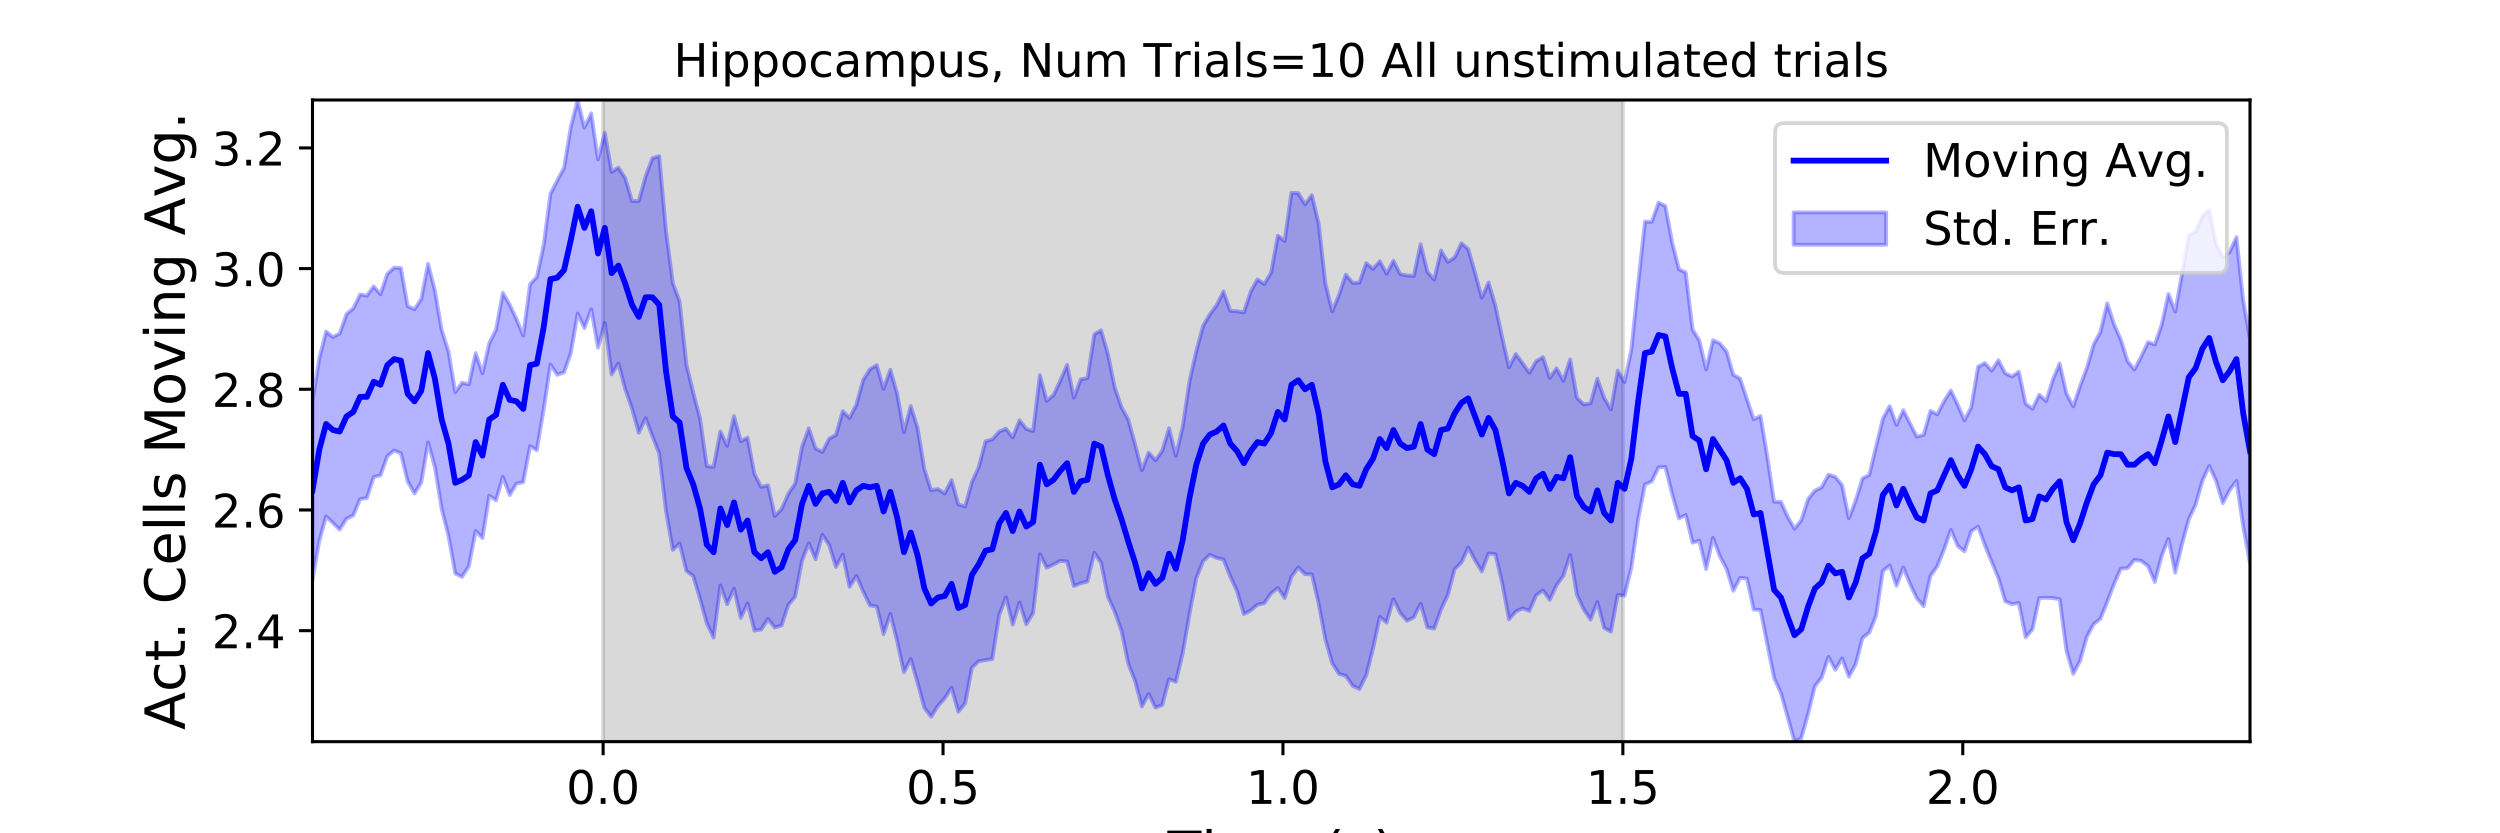 <?xml version="1.0" encoding="utf-8" standalone="no"?>
<!DOCTYPE svg PUBLIC "-//W3C//DTD SVG 1.1//EN"
  "http://www.w3.org/Graphics/SVG/1.1/DTD/svg11.dtd">
<!-- Created with matplotlib (https://matplotlib.org/) -->
<svg height="216pt" version="1.1" viewBox="0 0 648 216" width="648pt" xmlns="http://www.w3.org/2000/svg" xmlns:xlink="http://www.w3.org/1999/xlink">
 <defs>
  <style type="text/css">
*{stroke-linecap:butt;stroke-linejoin:round;}
  </style>
 </defs>
 <g id="figure_1">
  <g id="patch_1">
   <path d="M 0 216 
L 648 216 
L 648 0 
L 0 0 
z
" style="fill:#ffffff;"/>
  </g>
  <g id="axes_1">
   <g id="patch_2">
    <path d="M 81 192.24 
L 583.2 192.24 
L 583.2 25.92 
L 81 25.92 
z
" style="fill:#ffffff;"/>
   </g>
   <g id="PolyCollection_1">
    <defs>
     <path d="M 156.33 -23.76 
L 156.33 -190.08 
L 420.646 -190.08 
L 420.646 -23.76 
L 420.646 -23.76 
L 156.33 -23.76 
z
" id="ma85ae5522c" style="stroke:#808080;stroke-opacity:0.3;"/>
    </defs>
    <g clip-path="url(#pddf490b0c1)">
     <use style="fill:#808080;fill-opacity:0.3;stroke:#808080;stroke-opacity:0.3;" x="0" xlink:href="#ma85ae5522c" y="216"/>
    </g>
   </g>
   <g id="PolyCollection_2">
    <defs>
     <path d="M 81 -112.124 
L 81 -65.675 
L 82.762 -75.763 
L 84.524 -82.134 
L 86.286 -80.449 
L 88.048 -78.738 
L 89.811 -81.529 
L 91.573 -82.402 
L 93.335 -86.61 
L 95.097 -86.917 
L 96.859 -92.334 
L 98.621 -92.783 
L 100.383 -97.716 
L 102.145 -99.217 
L 103.907 -98.509 
L 105.669 -91.192 
L 107.432 -88.09 
L 109.194 -90.913 
L 110.956 -101.315 
L 112.718 -94.914 
L 114.48 -84.072 
L 116.242 -77.108 
L 118.004 -67.344 
L 119.766 -66.467 
L 121.528 -69.219 
L 123.291 -78.338 
L 125.053 -76.525 
L 126.815 -87.524 
L 128.577 -86.317 
L 130.339 -92.415 
L 132.101 -87.668 
L 133.863 -90.633 
L 135.625 -91.019 
L 137.387 -100.361 
L 139.149 -99.296 
L 140.912 -109.837 
L 142.674 -121.514 
L 144.436 -118.841 
L 146.198 -119.481 
L 147.96 -124.481 
L 149.722 -134.735 
L 151.484 -130.933 
L 153.246 -135.83 
L 155.008 -125.875 
L 156.771 -132.291 
L 158.533 -118.963 
L 160.295 -121.766 
L 162.057 -115.108 
L 163.819 -110.089 
L 165.581 -103.802 
L 167.343 -107.592 
L 169.105 -102.906 
L 170.867 -98.459 
L 172.629 -83.504 
L 174.392 -73.474 
L 176.154 -75.099 
L 177.916 -68.012 
L 179.678 -66.686 
L 181.44 -60.81 
L 183.202 -54.476 
L 184.964 -50.731 
L 186.726 -64.252 
L 188.488 -59.38 
L 190.251 -63.404 
L 192.013 -55.821 
L 193.775 -59.606 
L 195.537 -52.553 
L 197.299 -52.809 
L 199.061 -55.534 
L 200.823 -53.319 
L 202.585 -53.888 
L 204.347 -59.229 
L 206.109 -61.346 
L 207.872 -70.624 
L 209.634 -75.182 
L 211.396 -71.023 
L 213.158 -77.375 
L 214.92 -74.709 
L 216.682 -69.028 
L 218.444 -72.277 
L 220.206 -63.888 
L 221.968 -66.705 
L 223.731 -62.663 
L 225.493 -59.062 
L 227.255 -58.787 
L 229.017 -51.63 
L 230.779 -56.856 
L 232.541 -49.794 
L 234.303 -41.742 
L 236.065 -45.149 
L 237.827 -39.053 
L 239.589 -32.53 
L 241.352 -30.217 
L 243.114 -33.031 
L 244.876 -34.982 
L 246.638 -37.73 
L 248.4 -31.521 
L 250.162 -33.646 
L 251.924 -42.926 
L 253.686 -44.594 
L 255.448 -44.891 
L 257.211 -45.185 
L 258.973 -56.498 
L 260.735 -61.182 
L 262.497 -54.074 
L 264.259 -59.801 
L 266.021 -54.198 
L 267.783 -57.087 
L 269.545 -72.342 
L 271.307 -68.834 
L 273.069 -69.678 
L 274.832 -70.626 
L 276.594 -70.439 
L 278.356 -64.105 
L 280.118 -64.811 
L 281.88 -65.28 
L 283.642 -72.727 
L 285.404 -70.09 
L 287.166 -61.325 
L 288.928 -57.477 
L 290.691 -52.478 
L 292.453 -43.964 
L 294.215 -39.443 
L 295.977 -32.873 
L 297.739 -36.121 
L 299.501 -32.594 
L 301.263 -33.274 
L 303.025 -39.95 
L 304.787 -39.28 
L 306.549 -46.659 
L 308.312 -56.78 
L 310.074 -66.131 
L 311.836 -70.517 
L 313.598 -72.214 
L 315.36 -71.376 
L 317.122 -70.972 
L 318.884 -66.594 
L 320.646 -62.8 
L 322.408 -56.832 
L 324.171 -57.755 
L 325.933 -59.244 
L 327.695 -59.648 
L 329.457 -62.203 
L 331.219 -63.573 
L 332.981 -60.993 
L 334.743 -66.519 
L 336.505 -68.93 
L 338.267 -67.161 
L 340.029 -67.125 
L 341.792 -59.574 
L 343.554 -50.182 
L 345.316 -44.056 
L 347.078 -41.334 
L 348.84 -40.793 
L 350.602 -38.245 
L 352.364 -37.393 
L 354.126 -40.957 
L 355.888 -47.909 
L 357.651 -56.095 
L 359.413 -54.646 
L 361.175 -60.671 
L 362.937 -57.071 
L 364.699 -55.087 
L 366.461 -55.979 
L 368.223 -59.497 
L 369.985 -53.372 
L 371.747 -53.063 
L 373.509 -57.999 
L 375.272 -61.743 
L 377.034 -68.444 
L 378.796 -70.2 
L 380.558 -74.035 
L 382.32 -70.773 
L 384.082 -67.874 
L 385.844 -72.55 
L 387.606 -72.359 
L 389.368 -64.887 
L 391.131 -55.444 
L 392.893 -57.472 
L 394.655 -58.302 
L 396.417 -57.643 
L 398.179 -61.703 
L 399.941 -62.964 
L 401.703 -60.515 
L 403.465 -64.306 
L 405.227 -66.74 
L 406.989 -72.167 
L 408.752 -61.789 
L 410.514 -58.006 
L 412.276 -55.386 
L 414.038 -59.955 
L 415.8 -53.207 
L 417.562 -52.273 
L 419.324 -61.78 
L 421.086 -61.614 
L 422.848 -68.86 
L 424.611 -81.377 
L 426.373 -90.398 
L 428.135 -91.231 
L 429.897 -94.853 
L 431.659 -94.969 
L 433.421 -87.936 
L 435.183 -81.629 
L 436.945 -82.497 
L 438.707 -75.331 
L 440.469 -75.848 
L 442.232 -68.502 
L 443.994 -76.584 
L 445.756 -71.886 
L 447.518 -68.513 
L 449.28 -62.851 
L 451.042 -66.201 
L 452.804 -66.019 
L 454.566 -57.976 
L 456.328 -57.878 
L 458.091 -48.929 
L 459.853 -40.254 
L 461.615 -36.343 
L 463.377 -30.058 
L 465.139 -23.76 
L 466.901 -24.676 
L 468.663 -30.935 
L 470.425 -38.128 
L 472.187 -40.389 
L 473.949 -45.734 
L 475.712 -42.39 
L 477.474 -45.328 
L 479.236 -40.591 
L 480.998 -43.821 
L 482.76 -50.624 
L 484.522 -52.023 
L 486.284 -56.404 
L 488.046 -67.967 
L 489.808 -69.419 
L 491.571 -64.138 
L 493.333 -68.89 
L 495.095 -64.55 
L 496.857 -60.906 
L 498.619 -58.865 
L 500.381 -66.741 
L 502.143 -69.201 
L 503.905 -73.583 
L 505.667 -78.64 
L 507.429 -74.495 
L 509.192 -73.1 
L 510.954 -78.299 
L 512.716 -79.528 
L 514.478 -74.674 
L 516.24 -70.375 
L 518.002 -66.119 
L 519.764 -60.114 
L 521.526 -59.395 
L 523.288 -59.703 
L 525.051 -50.803 
L 526.813 -52.865 
L 528.575 -60.976 
L 530.337 -61.063 
L 532.099 -60.981 
L 533.861 -60.685 
L 535.623 -47.351 
L 537.385 -41.319 
L 539.147 -44.678 
L 540.909 -50.917 
L 542.672 -54.212 
L 544.434 -55.642 
L 546.196 -59.953 
L 547.958 -64.599 
L 549.72 -68.598 
L 551.482 -68.735 
L 553.244 -70.867 
L 555.006 -70.625 
L 556.768 -69.26 
L 558.531 -65.148 
L 560.293 -71.855 
L 562.055 -76.319 
L 563.817 -67.563 
L 565.579 -74.958 
L 567.341 -81.426 
L 569.103 -85.172 
L 570.865 -91.348 
L 572.627 -95.217 
L 574.389 -91.408 
L 576.152 -85.552 
L 577.914 -88.898 
L 579.676 -91.33 
L 581.438 -79.491 
L 583.2 -69.945 
L 583.2 -128.186 
L 583.2 -128.186 
L 581.438 -138.19 
L 579.676 -154.503 
L 577.914 -150.679 
L 576.152 -149.333 
L 574.389 -152.861 
L 572.627 -161.564 
L 570.865 -159.959 
L 569.103 -155.969 
L 567.341 -155.023 
L 565.579 -145.069 
L 563.817 -135.261 
L 562.055 -139.799 
L 560.293 -131.75 
L 558.531 -126.727 
L 556.768 -127.308 
L 555.006 -123.596 
L 553.244 -120.226 
L 551.482 -122.358 
L 549.72 -127.969 
L 547.958 -131.969 
L 546.196 -137.397 
L 544.434 -129.977 
L 542.672 -126.715 
L 540.909 -120.627 
L 539.147 -115.917 
L 537.385 -110.675 
L 535.623 -114.026 
L 533.861 -121.806 
L 532.099 -117.601 
L 530.337 -112.044 
L 528.575 -113.695 
L 526.813 -110.076 
L 525.051 -111.357 
L 523.288 -119.66 
L 521.526 -118.404 
L 519.764 -119.249 
L 518.002 -122.629 
L 516.24 -119.937 
L 514.478 -121.893 
L 512.716 -120.949 
L 510.954 -110.448 
L 509.192 -107.046 
L 507.429 -111.125 
L 505.667 -114.799 
L 503.905 -112.037 
L 502.143 -108.598 
L 500.381 -109.494 
L 498.619 -103.295 
L 496.857 -102.818 
L 495.095 -106.212 
L 493.333 -109.692 
L 491.571 -105.842 
L 489.808 -110.727 
L 488.046 -107.487 
L 486.284 -100.282 
L 484.522 -92.933 
L 482.76 -91.986 
L 480.998 -86.277 
L 479.236 -81.686 
L 477.474 -90.243 
L 475.712 -92.399 
L 473.949 -92.966 
L 472.187 -89.708 
L 470.425 -88.841 
L 468.663 -86.651 
L 466.901 -81.18 
L 465.139 -78.968 
L 463.377 -82.053 
L 461.615 -85.934 
L 459.853 -85.933 
L 458.091 -97.59 
L 456.328 -108.192 
L 454.566 -107.311 
L 452.804 -112.562 
L 451.042 -117.854 
L 449.28 -118.859 
L 447.518 -124.926 
L 445.756 -127.027 
L 443.994 -127.804 
L 442.232 -120.245 
L 440.469 -127.758 
L 438.707 -130.62 
L 436.945 -145.35 
L 435.183 -146.219 
L 433.421 -153.205 
L 431.659 -162.595 
L 429.897 -163.492 
L 428.135 -158.512 
L 426.373 -158.564 
L 424.611 -142.561 
L 422.848 -125.361 
L 421.086 -116.967 
L 419.324 -119.93 
L 417.562 -109.887 
L 415.8 -112.863 
L 414.038 -117.845 
L 412.276 -111.466 
L 410.514 -111.191 
L 408.752 -112.882 
L 406.989 -122.837 
L 405.227 -117.316 
L 403.465 -120.532 
L 401.703 -118.067 
L 399.941 -123.438 
L 398.179 -122.352 
L 396.417 -119.374 
L 394.655 -121.843 
L 392.893 -124.238 
L 391.131 -120.791 
L 389.368 -128.552 
L 387.606 -136.721 
L 385.844 -142.786 
L 384.082 -138.859 
L 382.32 -145.345 
L 380.558 -151.466 
L 378.796 -152.955 
L 377.034 -149.238 
L 375.272 -148.119 
L 373.509 -151.08 
L 371.747 -143.505 
L 369.985 -145.542 
L 368.223 -152.71 
L 366.461 -144.499 
L 364.699 -144.608 
L 362.937 -144.97 
L 361.175 -148.409 
L 359.413 -145.05 
L 357.651 -148.292 
L 355.888 -146.312 
L 354.126 -147.791 
L 352.364 -142.752 
L 350.602 -142.682 
L 348.84 -144.826 
L 347.078 -139.593 
L 345.316 -135.307 
L 343.554 -142.476 
L 341.792 -158.107 
L 340.029 -165.415 
L 338.267 -163.032 
L 336.505 -165.956 
L 334.743 -166.021 
L 332.981 -153.56 
L 331.219 -154.891 
L 329.457 -145.312 
L 327.695 -142.394 
L 325.933 -143.579 
L 324.171 -140.377 
L 322.408 -135.043 
L 320.646 -135.332 
L 318.884 -135.447 
L 317.122 -140.453 
L 315.36 -136.922 
L 313.598 -134.519 
L 311.836 -131.525 
L 310.074 -124.963 
L 308.312 -117.109 
L 306.549 -105.335 
L 304.787 -97.856 
L 303.025 -105.006 
L 301.263 -99.169 
L 299.501 -96.722 
L 297.739 -98.669 
L 295.977 -94.097 
L 294.215 -100.821 
L 292.453 -107.247 
L 290.691 -110.464 
L 288.928 -115.63 
L 287.166 -124.295 
L 285.404 -130.388 
L 283.642 -129.315 
L 281.88 -117.994 
L 280.118 -117.681 
L 278.356 -112.913 
L 276.594 -121.436 
L 274.832 -117.339 
L 273.069 -113.595 
L 271.307 -112.093 
L 269.545 -118.751 
L 267.783 -104.29 
L 266.021 -104.834 
L 264.259 -107.051 
L 262.497 -102.611 
L 260.735 -104.887 
L 258.973 -104.097 
L 257.211 -102.117 
L 255.448 -101.628 
L 253.686 -94.888 
L 251.924 -91.082 
L 250.162 -84.722 
L 248.4 -85.283 
L 246.638 -91.585 
L 244.876 -88.078 
L 243.114 -89.246 
L 241.352 -88.933 
L 239.589 -94.439 
L 237.827 -105.121 
L 236.065 -110.755 
L 234.303 -103.996 
L 232.541 -113.93 
L 230.779 -120.162 
L 229.017 -115.222 
L 227.255 -121.359 
L 225.493 -120.301 
L 223.731 -117.483 
L 221.968 -111.094 
L 220.206 -107.655 
L 218.444 -109.433 
L 216.682 -103.297 
L 214.92 -102.308 
L 213.158 -98.861 
L 211.396 -99.738 
L 209.634 -104.964 
L 207.872 -100.138 
L 206.109 -90.648 
L 204.347 -88.072 
L 202.585 -84.029 
L 200.823 -82.252 
L 199.061 -90.204 
L 197.299 -89.8 
L 195.537 -93.184 
L 193.775 -102.553 
L 192.013 -101.647 
L 190.251 -108.139 
L 188.488 -100.433 
L 186.726 -104.164 
L 184.964 -95.006 
L 183.202 -95.171 
L 181.44 -107.605 
L 179.678 -114.241 
L 177.916 -121.518 
L 176.154 -137.891 
L 174.392 -142.643 
L 172.629 -156.073 
L 170.867 -175.526 
L 169.105 -174.989 
L 167.343 -170.303 
L 165.581 -163.927 
L 163.819 -163.896 
L 162.057 -169.825 
L 160.295 -172.551 
L 158.533 -171.445 
L 156.771 -181.576 
L 155.008 -174.698 
L 153.246 -186.639 
L 151.484 -182.935 
L 149.722 -190.08 
L 147.96 -183.13 
L 146.198 -172.49 
L 144.436 -169.22 
L 142.674 -165.765 
L 140.912 -152.418 
L 139.149 -144.192 
L 137.387 -142.345 
L 135.625 -129.009 
L 133.863 -133.304 
L 132.101 -137.052 
L 130.339 -140.124 
L 128.577 -130.582 
L 126.815 -127.029 
L 125.053 -119.26 
L 123.291 -124.486 
L 121.528 -116.4 
L 119.766 -116.807 
L 118.004 -114.365 
L 116.242 -124.934 
L 114.48 -130.481 
L 112.718 -140.753 
L 110.956 -147.647 
L 109.194 -138.499 
L 107.432 -135.847 
L 105.669 -136.656 
L 103.907 -146.542 
L 102.145 -146.617 
L 100.383 -144.989 
L 98.621 -139.756 
L 96.859 -141.77 
L 95.097 -139.366 
L 93.335 -139.674 
L 91.573 -136.061 
L 89.811 -134.588 
L 88.048 -129.559 
L 86.286 -128.63 
L 84.524 -130.073 
L 82.762 -123.15 
L 81 -112.124 
z
" id="meb0145a99c" style="stroke:#0000ff;stroke-opacity:0.3;"/>
    </defs>
    <g clip-path="url(#pddf490b0c1)">
     <use style="fill:#0000ff;fill-opacity:0.3;stroke:#0000ff;stroke-opacity:0.3;" x="0" xlink:href="#meb0145a99c" y="216"/>
    </g>
   </g>
   <g id="matplotlib.axis_1">
    <g id="xtick_1">
     <g id="line2d_1">
      <defs>
       <path d="M 0 0 
L 0 3.5 
" id="mb6f45706f2" style="stroke:#000000;stroke-width:0.8;"/>
      </defs>
      <g>
       <use style="stroke:#000000;stroke-width:0.8;" x="156.33" xlink:href="#mb6f45706f2" y="192.24"/>
      </g>
     </g>
     <g id="text_1">
      <!-- 0.0 -->
      <defs>
       <path d="M 31.781 66.406 
Q 24.172 66.406 20.328 58.906 
Q 16.5 51.422 16.5 36.375 
Q 16.5 21.391 20.328 13.891 
Q 24.172 6.391 31.781 6.391 
Q 39.453 6.391 43.281 13.891 
Q 47.125 21.391 47.125 36.375 
Q 47.125 51.422 43.281 58.906 
Q 39.453 66.406 31.781 66.406 
z
M 31.781 74.219 
Q 44.047 74.219 50.516 64.516 
Q 56.984 54.828 56.984 36.375 
Q 56.984 17.969 50.516 8.266 
Q 44.047 -1.422 31.781 -1.422 
Q 19.531 -1.422 13.062 8.266 
Q 6.594 17.969 6.594 36.375 
Q 6.594 54.828 13.062 64.516 
Q 19.531 74.219 31.781 74.219 
z
" id="DejaVuSans-48"/>
       <path d="M 10.688 12.406 
L 21 12.406 
L 21 0 
L 10.688 0 
z
" id="DejaVuSans-46"/>
      </defs>
      <g transform="translate(146.788 208.358)scale(0.12 -0.12)">
       <use xlink:href="#DejaVuSans-48"/>
       <use x="63.623" xlink:href="#DejaVuSans-46"/>
       <use x="95.41" xlink:href="#DejaVuSans-48"/>
      </g>
     </g>
    </g>
    <g id="xtick_2">
     <g id="line2d_2">
      <g>
       <use style="stroke:#000000;stroke-width:0.8;" x="244.435" xlink:href="#mb6f45706f2" y="192.24"/>
      </g>
     </g>
     <g id="text_2">
      <!-- 0.5 -->
      <defs>
       <path d="M 10.797 72.906 
L 49.516 72.906 
L 49.516 64.594 
L 19.828 64.594 
L 19.828 46.734 
Q 21.969 47.469 24.109 47.828 
Q 26.266 48.188 28.422 48.188 
Q 40.625 48.188 47.75 41.5 
Q 54.891 34.812 54.891 23.391 
Q 54.891 11.625 47.562 5.094 
Q 40.234 -1.422 26.906 -1.422 
Q 22.312 -1.422 17.547 -0.641 
Q 12.797 0.141 7.719 1.703 
L 7.719 11.625 
Q 12.109 9.234 16.797 8.062 
Q 21.484 6.891 26.703 6.891 
Q 35.156 6.891 40.078 11.328 
Q 45.016 15.766 45.016 23.391 
Q 45.016 31 40.078 35.438 
Q 35.156 39.891 26.703 39.891 
Q 22.75 39.891 18.812 39.016 
Q 14.891 38.141 10.797 36.281 
z
" id="DejaVuSans-53"/>
      </defs>
      <g transform="translate(234.893 208.358)scale(0.12 -0.12)">
       <use xlink:href="#DejaVuSans-48"/>
       <use x="63.623" xlink:href="#DejaVuSans-46"/>
       <use x="95.41" xlink:href="#DejaVuSans-53"/>
      </g>
     </g>
    </g>
    <g id="xtick_3">
     <g id="line2d_3">
      <g>
       <use style="stroke:#000000;stroke-width:0.8;" x="332.541" xlink:href="#mb6f45706f2" y="192.24"/>
      </g>
     </g>
     <g id="text_3">
      <!-- 1.0 -->
      <defs>
       <path d="M 12.406 8.297 
L 28.516 8.297 
L 28.516 63.922 
L 10.984 60.406 
L 10.984 69.391 
L 28.422 72.906 
L 38.281 72.906 
L 38.281 8.297 
L 54.391 8.297 
L 54.391 0 
L 12.406 0 
z
" id="DejaVuSans-49"/>
      </defs>
      <g transform="translate(322.999 208.358)scale(0.12 -0.12)">
       <use xlink:href="#DejaVuSans-49"/>
       <use x="63.623" xlink:href="#DejaVuSans-46"/>
       <use x="95.41" xlink:href="#DejaVuSans-48"/>
      </g>
     </g>
    </g>
    <g id="xtick_4">
     <g id="line2d_4">
      <g>
       <use style="stroke:#000000;stroke-width:0.8;" x="420.646" xlink:href="#mb6f45706f2" y="192.24"/>
      </g>
     </g>
     <g id="text_4">
      <!-- 1.5 -->
      <g transform="translate(411.104 208.358)scale(0.12 -0.12)">
       <use xlink:href="#DejaVuSans-49"/>
       <use x="63.623" xlink:href="#DejaVuSans-46"/>
       <use x="95.41" xlink:href="#DejaVuSans-53"/>
      </g>
     </g>
    </g>
    <g id="xtick_5">
     <g id="line2d_5">
      <g>
       <use style="stroke:#000000;stroke-width:0.8;" x="508.751" xlink:href="#mb6f45706f2" y="192.24"/>
      </g>
     </g>
     <g id="text_5">
      <!-- 2.0 -->
      <defs>
       <path d="M 19.188 8.297 
L 53.609 8.297 
L 53.609 0 
L 7.328 0 
L 7.328 8.297 
Q 12.938 14.109 22.625 23.891 
Q 32.328 33.688 34.812 36.531 
Q 39.547 41.844 41.422 45.531 
Q 43.312 49.219 43.312 52.781 
Q 43.312 58.594 39.234 62.25 
Q 35.156 65.922 28.609 65.922 
Q 23.969 65.922 18.812 64.312 
Q 13.672 62.703 7.812 59.422 
L 7.812 69.391 
Q 13.766 71.781 18.938 73 
Q 24.125 74.219 28.422 74.219 
Q 39.75 74.219 46.484 68.547 
Q 53.219 62.891 53.219 53.422 
Q 53.219 48.922 51.531 44.891 
Q 49.859 40.875 45.406 35.406 
Q 44.188 33.984 37.641 27.219 
Q 31.109 20.453 19.188 8.297 
z
" id="DejaVuSans-50"/>
      </defs>
      <g transform="translate(499.209 208.358)scale(0.12 -0.12)">
       <use xlink:href="#DejaVuSans-50"/>
       <use x="63.623" xlink:href="#DejaVuSans-46"/>
       <use x="95.41" xlink:href="#DejaVuSans-48"/>
      </g>
     </g>
    </g>
    <g id="text_6">
     <!-- Time (s) -->
     <defs>
      <path d="M -0.297 72.906 
L 61.375 72.906 
L 61.375 64.594 
L 35.5 64.594 
L 35.5 0 
L 25.594 0 
L 25.594 64.594 
L -0.297 64.594 
z
" id="DejaVuSans-84"/>
      <path d="M 9.422 54.688 
L 18.406 54.688 
L 18.406 0 
L 9.422 0 
z
M 9.422 75.984 
L 18.406 75.984 
L 18.406 64.594 
L 9.422 64.594 
z
" id="DejaVuSans-105"/>
      <path d="M 52 44.188 
Q 55.375 50.25 60.062 53.125 
Q 64.75 56 71.094 56 
Q 79.641 56 84.281 50.016 
Q 88.922 44.047 88.922 33.016 
L 88.922 0 
L 79.891 0 
L 79.891 32.719 
Q 79.891 40.578 77.094 44.375 
Q 74.312 48.188 68.609 48.188 
Q 61.625 48.188 57.562 43.547 
Q 53.516 38.922 53.516 30.906 
L 53.516 0 
L 44.484 0 
L 44.484 32.719 
Q 44.484 40.625 41.703 44.406 
Q 38.922 48.188 33.109 48.188 
Q 26.219 48.188 22.156 43.531 
Q 18.109 38.875 18.109 30.906 
L 18.109 0 
L 9.078 0 
L 9.078 54.688 
L 18.109 54.688 
L 18.109 46.188 
Q 21.188 51.219 25.484 53.609 
Q 29.781 56 35.688 56 
Q 41.656 56 45.828 52.969 
Q 50 49.953 52 44.188 
z
" id="DejaVuSans-109"/>
      <path d="M 56.203 29.594 
L 56.203 25.203 
L 14.891 25.203 
Q 15.484 15.922 20.484 11.062 
Q 25.484 6.203 34.422 6.203 
Q 39.594 6.203 44.453 7.469 
Q 49.312 8.734 54.109 11.281 
L 54.109 2.781 
Q 49.266 0.734 44.188 -0.344 
Q 39.109 -1.422 33.891 -1.422 
Q 20.797 -1.422 13.156 6.188 
Q 5.516 13.812 5.516 26.812 
Q 5.516 40.234 12.766 48.109 
Q 20.016 56 32.328 56 
Q 43.359 56 49.781 48.891 
Q 56.203 41.797 56.203 29.594 
z
M 47.219 32.234 
Q 47.125 39.594 43.094 43.984 
Q 39.062 48.391 32.422 48.391 
Q 24.906 48.391 20.391 44.141 
Q 15.875 39.891 15.188 32.172 
z
" id="DejaVuSans-101"/>
      <path id="DejaVuSans-32"/>
      <path d="M 31 75.875 
Q 24.469 64.656 21.281 53.656 
Q 18.109 42.672 18.109 31.391 
Q 18.109 20.125 21.312 9.062 
Q 24.516 -2 31 -13.188 
L 23.188 -13.188 
Q 15.875 -1.703 12.234 9.375 
Q 8.594 20.453 8.594 31.391 
Q 8.594 42.281 12.203 53.312 
Q 15.828 64.359 23.188 75.875 
z
" id="DejaVuSans-40"/>
      <path d="M 44.281 53.078 
L 44.281 44.578 
Q 40.484 46.531 36.375 47.5 
Q 32.281 48.484 27.875 48.484 
Q 21.188 48.484 17.844 46.438 
Q 14.5 44.391 14.5 40.281 
Q 14.5 37.156 16.891 35.375 
Q 19.281 33.594 26.516 31.984 
L 29.594 31.297 
Q 39.156 29.25 43.188 25.516 
Q 47.219 21.781 47.219 15.094 
Q 47.219 7.469 41.188 3.016 
Q 35.156 -1.422 24.609 -1.422 
Q 20.219 -1.422 15.453 -0.562 
Q 10.688 0.297 5.422 2 
L 5.422 11.281 
Q 10.406 8.688 15.234 7.391 
Q 20.062 6.109 24.812 6.109 
Q 31.156 6.109 34.562 8.281 
Q 37.984 10.453 37.984 14.406 
Q 37.984 18.062 35.516 20.016 
Q 33.062 21.969 24.703 23.781 
L 21.578 24.516 
Q 13.234 26.266 9.516 29.906 
Q 5.812 33.547 5.812 39.891 
Q 5.812 47.609 11.281 51.797 
Q 16.75 56 26.812 56 
Q 31.781 56 36.172 55.266 
Q 40.578 54.547 44.281 53.078 
z
" id="DejaVuSans-115"/>
      <path d="M 8.016 75.875 
L 15.828 75.875 
Q 23.141 64.359 26.781 53.312 
Q 30.422 42.281 30.422 31.391 
Q 30.422 20.453 26.781 9.375 
Q 23.141 -1.703 15.828 -13.188 
L 8.016 -13.188 
Q 14.5 -2 17.703 9.062 
Q 20.906 20.125 20.906 31.391 
Q 20.906 42.672 17.703 53.656 
Q 14.5 64.656 8.016 75.875 
z
" id="DejaVuSans-41"/>
     </defs>
     <g transform="translate(302.605 225.796)scale(0.144 -0.144)">
      <use xlink:href="#DejaVuSans-84"/>
      <use x="61.037" xlink:href="#DejaVuSans-105"/>
      <use x="88.82" xlink:href="#DejaVuSans-109"/>
      <use x="186.232" xlink:href="#DejaVuSans-101"/>
      <use x="247.756" xlink:href="#DejaVuSans-32"/>
      <use x="279.543" xlink:href="#DejaVuSans-40"/>
      <use x="318.557" xlink:href="#DejaVuSans-115"/>
      <use x="370.656" xlink:href="#DejaVuSans-41"/>
     </g>
    </g>
   </g>
   <g id="matplotlib.axis_2">
    <g id="ytick_1">
     <g id="line2d_6">
      <defs>
       <path d="M 0 0 
L -3.5 0 
" id="mff99dea0a1" style="stroke:#000000;stroke-width:0.8;"/>
      </defs>
      <g>
       <use style="stroke:#000000;stroke-width:0.8;" x="81" xlink:href="#mff99dea0a1" y="163.463"/>
      </g>
     </g>
     <g id="text_7">
      <!-- 2.4 -->
      <defs>
       <path d="M 37.797 64.312 
L 12.891 25.391 
L 37.797 25.391 
z
M 35.203 72.906 
L 47.609 72.906 
L 47.609 25.391 
L 58.016 25.391 
L 58.016 17.188 
L 47.609 17.188 
L 47.609 0 
L 37.797 0 
L 37.797 17.188 
L 4.891 17.188 
L 4.891 26.703 
z
" id="DejaVuSans-52"/>
      </defs>
      <g transform="translate(54.916 168.022)scale(0.12 -0.12)">
       <use xlink:href="#DejaVuSans-50"/>
       <use x="63.623" xlink:href="#DejaVuSans-46"/>
       <use x="95.41" xlink:href="#DejaVuSans-52"/>
      </g>
     </g>
    </g>
    <g id="ytick_2">
     <g id="line2d_7">
      <g>
       <use style="stroke:#000000;stroke-width:0.8;" x="81" xlink:href="#mff99dea0a1" y="132.183"/>
      </g>
     </g>
     <g id="text_8">
      <!-- 2.6 -->
      <defs>
       <path d="M 33.016 40.375 
Q 26.375 40.375 22.484 35.828 
Q 18.609 31.297 18.609 23.391 
Q 18.609 15.531 22.484 10.953 
Q 26.375 6.391 33.016 6.391 
Q 39.656 6.391 43.531 10.953 
Q 47.406 15.531 47.406 23.391 
Q 47.406 31.297 43.531 35.828 
Q 39.656 40.375 33.016 40.375 
z
M 52.594 71.297 
L 52.594 62.312 
Q 48.875 64.062 45.094 64.984 
Q 41.312 65.922 37.594 65.922 
Q 27.828 65.922 22.672 59.328 
Q 17.531 52.734 16.797 39.406 
Q 19.672 43.656 24.016 45.922 
Q 28.375 48.188 33.594 48.188 
Q 44.578 48.188 50.953 41.516 
Q 57.328 34.859 57.328 23.391 
Q 57.328 12.156 50.688 5.359 
Q 44.047 -1.422 33.016 -1.422 
Q 20.359 -1.422 13.672 8.266 
Q 6.984 17.969 6.984 36.375 
Q 6.984 53.656 15.188 63.938 
Q 23.391 74.219 37.203 74.219 
Q 40.922 74.219 44.703 73.484 
Q 48.484 72.75 52.594 71.297 
z
" id="DejaVuSans-54"/>
      </defs>
      <g transform="translate(54.916 136.742)scale(0.12 -0.12)">
       <use xlink:href="#DejaVuSans-50"/>
       <use x="63.623" xlink:href="#DejaVuSans-46"/>
       <use x="95.41" xlink:href="#DejaVuSans-54"/>
      </g>
     </g>
    </g>
    <g id="ytick_3">
     <g id="line2d_8">
      <g>
       <use style="stroke:#000000;stroke-width:0.8;" x="81" xlink:href="#mff99dea0a1" y="100.903"/>
      </g>
     </g>
     <g id="text_9">
      <!-- 2.8 -->
      <defs>
       <path d="M 31.781 34.625 
Q 24.75 34.625 20.719 30.859 
Q 16.703 27.094 16.703 20.516 
Q 16.703 13.922 20.719 10.156 
Q 24.75 6.391 31.781 6.391 
Q 38.812 6.391 42.859 10.172 
Q 46.922 13.969 46.922 20.516 
Q 46.922 27.094 42.891 30.859 
Q 38.875 34.625 31.781 34.625 
z
M 21.922 38.812 
Q 15.578 40.375 12.031 44.719 
Q 8.5 49.078 8.5 55.328 
Q 8.5 64.062 14.719 69.141 
Q 20.953 74.219 31.781 74.219 
Q 42.672 74.219 48.875 69.141 
Q 55.078 64.062 55.078 55.328 
Q 55.078 49.078 51.531 44.719 
Q 48 40.375 41.703 38.812 
Q 48.828 37.156 52.797 32.312 
Q 56.781 27.484 56.781 20.516 
Q 56.781 9.906 50.312 4.234 
Q 43.844 -1.422 31.781 -1.422 
Q 19.734 -1.422 13.25 4.234 
Q 6.781 9.906 6.781 20.516 
Q 6.781 27.484 10.781 32.312 
Q 14.797 37.156 21.922 38.812 
z
M 18.312 54.391 
Q 18.312 48.734 21.844 45.562 
Q 25.391 42.391 31.781 42.391 
Q 38.141 42.391 41.719 45.562 
Q 45.312 48.734 45.312 54.391 
Q 45.312 60.062 41.719 63.234 
Q 38.141 66.406 31.781 66.406 
Q 25.391 66.406 21.844 63.234 
Q 18.312 60.062 18.312 54.391 
z
" id="DejaVuSans-56"/>
      </defs>
      <g transform="translate(54.916 105.462)scale(0.12 -0.12)">
       <use xlink:href="#DejaVuSans-50"/>
       <use x="63.623" xlink:href="#DejaVuSans-46"/>
       <use x="95.41" xlink:href="#DejaVuSans-56"/>
      </g>
     </g>
    </g>
    <g id="ytick_4">
     <g id="line2d_9">
      <g>
       <use style="stroke:#000000;stroke-width:0.8;" x="81" xlink:href="#mff99dea0a1" y="69.623"/>
      </g>
     </g>
     <g id="text_10">
      <!-- 3.0 -->
      <defs>
       <path d="M 40.578 39.312 
Q 47.656 37.797 51.625 33 
Q 55.609 28.219 55.609 21.188 
Q 55.609 10.406 48.188 4.484 
Q 40.766 -1.422 27.094 -1.422 
Q 22.516 -1.422 17.656 -0.516 
Q 12.797 0.391 7.625 2.203 
L 7.625 11.719 
Q 11.719 9.328 16.594 8.109 
Q 21.484 6.891 26.812 6.891 
Q 36.078 6.891 40.938 10.547 
Q 45.797 14.203 45.797 21.188 
Q 45.797 27.641 41.281 31.266 
Q 36.766 34.906 28.719 34.906 
L 20.219 34.906 
L 20.219 43.016 
L 29.109 43.016 
Q 36.375 43.016 40.234 45.922 
Q 44.094 48.828 44.094 54.297 
Q 44.094 59.906 40.109 62.906 
Q 36.141 65.922 28.719 65.922 
Q 24.656 65.922 20.016 65.031 
Q 15.375 64.156 9.812 62.312 
L 9.812 71.094 
Q 15.438 72.656 20.344 73.438 
Q 25.25 74.219 29.594 74.219 
Q 40.828 74.219 47.359 69.109 
Q 53.906 64.016 53.906 55.328 
Q 53.906 49.266 50.438 45.094 
Q 46.969 40.922 40.578 39.312 
z
" id="DejaVuSans-51"/>
      </defs>
      <g transform="translate(54.916 74.182)scale(0.12 -0.12)">
       <use xlink:href="#DejaVuSans-51"/>
       <use x="63.623" xlink:href="#DejaVuSans-46"/>
       <use x="95.41" xlink:href="#DejaVuSans-48"/>
      </g>
     </g>
    </g>
    <g id="ytick_5">
     <g id="line2d_10">
      <g>
       <use style="stroke:#000000;stroke-width:0.8;" x="81" xlink:href="#mff99dea0a1" y="38.343"/>
      </g>
     </g>
     <g id="text_11">
      <!-- 3.2 -->
      <g transform="translate(54.916 42.903)scale(0.12 -0.12)">
       <use xlink:href="#DejaVuSans-51"/>
       <use x="63.623" xlink:href="#DejaVuSans-46"/>
       <use x="95.41" xlink:href="#DejaVuSans-50"/>
      </g>
     </g>
    </g>
    <g id="text_12">
     <!-- Act. Cells Moving Avg. -->
     <defs>
      <path d="M 34.188 63.188 
L 20.797 26.906 
L 47.609 26.906 
z
M 28.609 72.906 
L 39.797 72.906 
L 67.578 0 
L 57.328 0 
L 50.688 18.703 
L 17.828 18.703 
L 11.188 0 
L 0.781 0 
z
" id="DejaVuSans-65"/>
      <path d="M 48.781 52.594 
L 48.781 44.188 
Q 44.969 46.297 41.141 47.344 
Q 37.312 48.391 33.406 48.391 
Q 24.656 48.391 19.812 42.844 
Q 14.984 37.312 14.984 27.297 
Q 14.984 17.281 19.812 11.734 
Q 24.656 6.203 33.406 6.203 
Q 37.312 6.203 41.141 7.25 
Q 44.969 8.297 48.781 10.406 
L 48.781 2.094 
Q 45.016 0.344 40.984 -0.531 
Q 36.969 -1.422 32.422 -1.422 
Q 20.062 -1.422 12.781 6.344 
Q 5.516 14.109 5.516 27.297 
Q 5.516 40.672 12.859 48.328 
Q 20.219 56 33.016 56 
Q 37.156 56 41.109 55.141 
Q 45.062 54.297 48.781 52.594 
z
" id="DejaVuSans-99"/>
      <path d="M 18.312 70.219 
L 18.312 54.688 
L 36.812 54.688 
L 36.812 47.703 
L 18.312 47.703 
L 18.312 18.016 
Q 18.312 11.328 20.141 9.422 
Q 21.969 7.516 27.594 7.516 
L 36.812 7.516 
L 36.812 0 
L 27.594 0 
Q 17.188 0 13.234 3.875 
Q 9.281 7.766 9.281 18.016 
L 9.281 47.703 
L 2.688 47.703 
L 2.688 54.688 
L 9.281 54.688 
L 9.281 70.219 
z
" id="DejaVuSans-116"/>
      <path d="M 64.406 67.281 
L 64.406 56.891 
Q 59.422 61.531 53.781 63.812 
Q 48.141 66.109 41.797 66.109 
Q 29.297 66.109 22.656 58.469 
Q 16.016 50.828 16.016 36.375 
Q 16.016 21.969 22.656 14.328 
Q 29.297 6.688 41.797 6.688 
Q 48.141 6.688 53.781 8.984 
Q 59.422 11.281 64.406 15.922 
L 64.406 5.609 
Q 59.234 2.094 53.438 0.328 
Q 47.656 -1.422 41.219 -1.422 
Q 24.656 -1.422 15.125 8.703 
Q 5.609 18.844 5.609 36.375 
Q 5.609 53.953 15.125 64.078 
Q 24.656 74.219 41.219 74.219 
Q 47.75 74.219 53.531 72.484 
Q 59.328 70.75 64.406 67.281 
z
" id="DejaVuSans-67"/>
      <path d="M 9.422 75.984 
L 18.406 75.984 
L 18.406 0 
L 9.422 0 
z
" id="DejaVuSans-108"/>
      <path d="M 9.812 72.906 
L 24.516 72.906 
L 43.109 23.297 
L 61.812 72.906 
L 76.516 72.906 
L 76.516 0 
L 66.891 0 
L 66.891 64.016 
L 48.094 14.016 
L 38.188 14.016 
L 19.391 64.016 
L 19.391 0 
L 9.812 0 
z
" id="DejaVuSans-77"/>
      <path d="M 30.609 48.391 
Q 23.391 48.391 19.188 42.75 
Q 14.984 37.109 14.984 27.297 
Q 14.984 17.484 19.156 11.844 
Q 23.344 6.203 30.609 6.203 
Q 37.797 6.203 41.984 11.859 
Q 46.188 17.531 46.188 27.297 
Q 46.188 37.016 41.984 42.703 
Q 37.797 48.391 30.609 48.391 
z
M 30.609 56 
Q 42.328 56 49.016 48.375 
Q 55.719 40.766 55.719 27.297 
Q 55.719 13.875 49.016 6.219 
Q 42.328 -1.422 30.609 -1.422 
Q 18.844 -1.422 12.172 6.219 
Q 5.516 13.875 5.516 27.297 
Q 5.516 40.766 12.172 48.375 
Q 18.844 56 30.609 56 
z
" id="DejaVuSans-111"/>
      <path d="M 2.984 54.688 
L 12.5 54.688 
L 29.594 8.797 
L 46.688 54.688 
L 56.203 54.688 
L 35.688 0 
L 23.484 0 
z
" id="DejaVuSans-118"/>
      <path d="M 54.891 33.016 
L 54.891 0 
L 45.906 0 
L 45.906 32.719 
Q 45.906 40.484 42.875 44.328 
Q 39.844 48.188 33.797 48.188 
Q 26.516 48.188 22.312 43.547 
Q 18.109 38.922 18.109 30.906 
L 18.109 0 
L 9.078 0 
L 9.078 54.688 
L 18.109 54.688 
L 18.109 46.188 
Q 21.344 51.125 25.703 53.562 
Q 30.078 56 35.797 56 
Q 45.219 56 50.047 50.172 
Q 54.891 44.344 54.891 33.016 
z
" id="DejaVuSans-110"/>
      <path d="M 45.406 27.984 
Q 45.406 37.75 41.375 43.109 
Q 37.359 48.484 30.078 48.484 
Q 22.859 48.484 18.828 43.109 
Q 14.797 37.75 14.797 27.984 
Q 14.797 18.266 18.828 12.891 
Q 22.859 7.516 30.078 7.516 
Q 37.359 7.516 41.375 12.891 
Q 45.406 18.266 45.406 27.984 
z
M 54.391 6.781 
Q 54.391 -7.172 48.188 -13.984 
Q 42 -20.797 29.203 -20.797 
Q 24.469 -20.797 20.266 -20.094 
Q 16.062 -19.391 12.109 -17.922 
L 12.109 -9.188 
Q 16.062 -11.328 19.922 -12.344 
Q 23.781 -13.375 27.781 -13.375 
Q 36.625 -13.375 41.016 -8.766 
Q 45.406 -4.156 45.406 5.172 
L 45.406 9.625 
Q 42.625 4.781 38.281 2.391 
Q 33.938 0 27.875 0 
Q 17.828 0 11.672 7.656 
Q 5.516 15.328 5.516 27.984 
Q 5.516 40.672 11.672 48.328 
Q 17.828 56 27.875 56 
Q 33.938 56 38.281 53.609 
Q 42.625 51.219 45.406 46.391 
L 45.406 54.688 
L 54.391 54.688 
z
" id="DejaVuSans-103"/>
     </defs>
     <g transform="translate(47.922 189.201)rotate(-90)scale(0.144 -0.144)">
      <use xlink:href="#DejaVuSans-65"/>
      <use x="68.393" xlink:href="#DejaVuSans-99"/>
      <use x="123.373" xlink:href="#DejaVuSans-116"/>
      <use x="162.582" xlink:href="#DejaVuSans-46"/>
      <use x="194.369" xlink:href="#DejaVuSans-32"/>
      <use x="226.156" xlink:href="#DejaVuSans-67"/>
      <use x="295.98" xlink:href="#DejaVuSans-101"/>
      <use x="357.504" xlink:href="#DejaVuSans-108"/>
      <use x="385.287" xlink:href="#DejaVuSans-108"/>
      <use x="413.07" xlink:href="#DejaVuSans-115"/>
      <use x="465.17" xlink:href="#DejaVuSans-32"/>
      <use x="496.957" xlink:href="#DejaVuSans-77"/>
      <use x="583.236" xlink:href="#DejaVuSans-111"/>
      <use x="644.418" xlink:href="#DejaVuSans-118"/>
      <use x="703.598" xlink:href="#DejaVuSans-105"/>
      <use x="731.381" xlink:href="#DejaVuSans-110"/>
      <use x="794.76" xlink:href="#DejaVuSans-103"/>
      <use x="858.236" xlink:href="#DejaVuSans-32"/>
      <use x="890.023" xlink:href="#DejaVuSans-65"/>
      <use x="958.354" xlink:href="#DejaVuSans-118"/>
      <use x="1017.533" xlink:href="#DejaVuSans-103"/>
      <use x="1081.01" xlink:href="#DejaVuSans-46"/>
     </g>
    </g>
   </g>
   <g id="line2d_11">
    <path clip-path="url(#pddf490b0c1)" d="M 81 127.1 
L 82.762 116.543 
L 84.524 109.896 
L 86.286 111.46 
L 88.048 111.851 
L 89.811 107.941 
L 91.573 106.768 
L 93.335 102.858 
L 95.097 102.858 
L 96.859 98.948 
L 98.621 99.73 
L 100.383 94.647 
L 102.145 93.083 
L 103.907 93.474 
L 105.669 102.076 
L 107.432 104.031 
L 109.194 101.294 
L 110.956 91.519 
L 112.718 98.166 
L 114.48 108.723 
L 116.242 114.979 
L 118.004 125.145 
L 119.766 124.363 
L 121.528 123.19 
L 123.291 114.588 
L 125.053 118.107 
L 126.815 108.723 
L 128.577 107.55 
L 130.339 99.73 
L 132.101 103.64 
L 133.863 104.031 
L 135.625 105.986 
L 137.387 94.647 
L 139.149 94.256 
L 140.912 84.872 
L 142.674 72.36 
L 144.436 71.969 
L 146.198 70.014 
L 147.96 62.194 
L 149.722 53.592 
L 151.484 59.066 
L 153.246 54.765 
L 155.008 65.713 
L 156.771 59.066 
L 158.533 70.796 
L 160.295 68.841 
L 162.057 73.533 
L 163.819 79.007 
L 165.581 82.135 
L 167.343 77.052 
L 169.105 77.052 
L 170.867 79.007 
L 172.629 96.211 
L 174.392 107.941 
L 176.154 109.505 
L 177.916 121.235 
L 179.678 125.536 
L 181.44 131.792 
L 183.202 141.176 
L 184.964 143.131 
L 186.726 131.792 
L 188.488 136.093 
L 190.251 130.228 
L 192.013 137.266 
L 193.775 134.92 
L 195.537 143.131 
L 197.299 144.695 
L 199.061 143.131 
L 200.823 148.214 
L 202.585 147.041 
L 204.347 142.349 
L 206.109 140.003 
L 207.872 130.619 
L 209.634 125.927 
L 211.396 130.619 
L 213.158 127.882 
L 214.92 127.491 
L 216.682 129.837 
L 218.444 125.145 
L 220.206 130.228 
L 221.968 127.1 
L 223.731 125.927 
L 225.493 126.318 
L 227.255 125.927 
L 229.017 132.574 
L 230.779 127.491 
L 232.541 134.138 
L 234.303 143.131 
L 236.065 138.048 
L 237.827 143.913 
L 239.589 152.515 
L 241.352 156.425 
L 243.114 154.861 
L 244.876 154.47 
L 246.638 151.342 
L 248.4 157.598 
L 250.162 156.816 
L 251.924 148.996 
L 253.686 146.259 
L 255.448 142.74 
L 257.211 142.349 
L 258.973 135.702 
L 260.735 132.965 
L 262.497 137.657 
L 264.259 132.574 
L 266.021 136.484 
L 267.783 135.311 
L 269.545 120.453 
L 271.307 125.536 
L 273.069 124.363 
L 274.832 122.017 
L 276.594 120.062 
L 278.356 127.491 
L 280.118 124.754 
L 281.88 124.363 
L 283.642 114.979 
L 285.404 115.761 
L 287.166 123.19 
L 288.928 129.446 
L 290.691 134.529 
L 292.453 140.394 
L 294.215 145.868 
L 295.977 152.515 
L 297.739 148.605 
L 299.501 151.342 
L 301.263 149.778 
L 303.025 143.522 
L 304.787 147.432 
L 306.549 140.003 
L 308.312 129.055 
L 310.074 120.453 
L 311.836 114.979 
L 313.598 112.633 
L 315.36 111.851 
L 317.122 110.287 
L 318.884 114.979 
L 320.646 116.934 
L 322.408 120.062 
L 324.171 116.934 
L 325.933 114.588 
L 327.695 114.979 
L 329.457 112.242 
L 331.219 106.768 
L 332.981 108.723 
L 334.743 99.73 
L 336.505 98.557 
L 338.267 100.903 
L 340.029 99.73 
L 341.792 107.159 
L 343.554 119.671 
L 345.316 126.318 
L 347.078 125.536 
L 348.84 123.19 
L 350.602 125.536 
L 352.364 125.927 
L 354.126 121.626 
L 355.888 118.889 
L 357.651 113.806 
L 359.413 116.152 
L 361.175 111.46 
L 362.937 114.979 
L 364.699 116.152 
L 366.461 115.761 
L 368.223 109.896 
L 369.985 116.543 
L 371.747 117.716 
L 373.509 111.46 
L 375.272 111.069 
L 377.034 107.159 
L 378.796 104.422 
L 380.558 103.249 
L 384.082 112.633 
L 385.844 108.332 
L 387.606 111.46 
L 389.368 119.28 
L 391.131 127.882 
L 392.893 125.145 
L 394.655 125.927 
L 396.417 127.491 
L 398.179 123.972 
L 399.941 122.799 
L 401.703 126.709 
L 403.465 123.581 
L 405.227 123.972 
L 406.989 118.498 
L 408.752 128.664 
L 410.514 131.401 
L 412.276 132.574 
L 414.038 127.1 
L 415.8 132.965 
L 417.562 134.92 
L 419.324 125.145 
L 421.086 126.709 
L 422.848 118.889 
L 424.611 104.031 
L 426.373 91.519 
L 428.135 91.128 
L 429.897 86.827 
L 431.659 87.218 
L 433.421 95.429 
L 435.183 102.076 
L 436.945 102.076 
L 438.707 113.024 
L 440.469 114.197 
L 442.232 121.626 
L 443.994 113.806 
L 447.518 119.28 
L 449.28 125.145 
L 451.042 123.972 
L 452.804 126.709 
L 454.566 133.356 
L 456.328 132.965 
L 459.853 152.906 
L 461.615 154.861 
L 463.377 159.944 
L 465.139 164.636 
L 466.901 163.072 
L 468.663 157.207 
L 470.425 152.515 
L 472.187 150.951 
L 473.949 146.65 
L 475.712 148.605 
L 477.474 148.214 
L 479.236 154.861 
L 480.998 150.951 
L 482.76 144.695 
L 484.522 143.522 
L 486.284 137.657 
L 488.046 128.273 
L 489.808 125.927 
L 491.571 131.01 
L 493.333 126.709 
L 495.095 130.619 
L 496.857 134.138 
L 498.619 134.92 
L 500.381 127.882 
L 502.143 127.1 
L 505.667 119.28 
L 507.429 123.19 
L 509.192 125.927 
L 510.954 121.626 
L 512.716 115.761 
L 514.478 117.716 
L 516.24 120.844 
L 518.002 121.626 
L 519.764 126.318 
L 521.526 127.1 
L 523.288 126.318 
L 525.051 134.92 
L 526.813 134.529 
L 528.575 128.664 
L 530.337 129.446 
L 532.099 126.709 
L 533.861 124.754 
L 535.623 135.311 
L 537.385 140.003 
L 539.147 135.702 
L 540.909 130.228 
L 542.672 125.536 
L 544.434 123.19 
L 546.196 117.325 
L 547.958 117.716 
L 549.72 117.716 
L 551.482 120.453 
L 553.244 120.453 
L 555.006 118.889 
L 556.768 117.716 
L 558.531 120.062 
L 560.293 114.197 
L 562.055 107.941 
L 563.817 114.588 
L 567.341 97.775 
L 569.103 95.429 
L 570.865 90.346 
L 572.627 87.609 
L 574.389 93.865 
L 576.152 98.557 
L 577.914 96.211 
L 579.676 93.083 
L 581.438 107.159 
L 583.2 116.934 
L 583.2 116.934 
" style="fill:none;stroke:#0000ff;stroke-linecap:square;stroke-width:1.5;"/>
   </g>
   <g id="patch_3">
    <path d="M 81 192.24 
L 81 25.92 
" style="fill:none;stroke:#000000;stroke-linecap:square;stroke-linejoin:miter;stroke-width:0.8;"/>
   </g>
   <g id="patch_4">
    <path d="M 583.2 192.24 
L 583.2 25.92 
" style="fill:none;stroke:#000000;stroke-linecap:square;stroke-linejoin:miter;stroke-width:0.8;"/>
   </g>
   <g id="patch_5">
    <path d="M 81 192.24 
L 583.2 192.24 
" style="fill:none;stroke:#000000;stroke-linecap:square;stroke-linejoin:miter;stroke-width:0.8;"/>
   </g>
   <g id="patch_6">
    <path d="M 81 25.92 
L 583.2 25.92 
" style="fill:none;stroke:#000000;stroke-linecap:square;stroke-linejoin:miter;stroke-width:0.8;"/>
   </g>
   <g id="text_13">
    <!-- Hippocampus, Num Trials=10 All unstimulated trials -->
    <defs>
     <path d="M 9.812 72.906 
L 19.672 72.906 
L 19.672 43.016 
L 55.516 43.016 
L 55.516 72.906 
L 65.375 72.906 
L 65.375 0 
L 55.516 0 
L 55.516 34.719 
L 19.672 34.719 
L 19.672 0 
L 9.812 0 
z
" id="DejaVuSans-72"/>
     <path d="M 18.109 8.203 
L 18.109 -20.797 
L 9.078 -20.797 
L 9.078 54.688 
L 18.109 54.688 
L 18.109 46.391 
Q 20.953 51.266 25.266 53.625 
Q 29.594 56 35.594 56 
Q 45.562 56 51.781 48.094 
Q 58.016 40.188 58.016 27.297 
Q 58.016 14.406 51.781 6.484 
Q 45.562 -1.422 35.594 -1.422 
Q 29.594 -1.422 25.266 0.953 
Q 20.953 3.328 18.109 8.203 
z
M 48.688 27.297 
Q 48.688 37.203 44.609 42.844 
Q 40.531 48.484 33.406 48.484 
Q 26.266 48.484 22.188 42.844 
Q 18.109 37.203 18.109 27.297 
Q 18.109 17.391 22.188 11.75 
Q 26.266 6.109 33.406 6.109 
Q 40.531 6.109 44.609 11.75 
Q 48.688 17.391 48.688 27.297 
z
" id="DejaVuSans-112"/>
     <path d="M 34.281 27.484 
Q 23.391 27.484 19.188 25 
Q 14.984 22.516 14.984 16.5 
Q 14.984 11.719 18.141 8.906 
Q 21.297 6.109 26.703 6.109 
Q 34.188 6.109 38.703 11.406 
Q 43.219 16.703 43.219 25.484 
L 43.219 27.484 
z
M 52.203 31.203 
L 52.203 0 
L 43.219 0 
L 43.219 8.297 
Q 40.141 3.328 35.547 0.953 
Q 30.953 -1.422 24.312 -1.422 
Q 15.922 -1.422 10.953 3.297 
Q 6 8.016 6 15.922 
Q 6 25.141 12.172 29.828 
Q 18.359 34.516 30.609 34.516 
L 43.219 34.516 
L 43.219 35.406 
Q 43.219 41.609 39.141 45 
Q 35.062 48.391 27.688 48.391 
Q 23 48.391 18.547 47.266 
Q 14.109 46.141 10.016 43.891 
L 10.016 52.203 
Q 14.938 54.109 19.578 55.047 
Q 24.219 56 28.609 56 
Q 40.484 56 46.344 49.844 
Q 52.203 43.703 52.203 31.203 
z
" id="DejaVuSans-97"/>
     <path d="M 8.5 21.578 
L 8.5 54.688 
L 17.484 54.688 
L 17.484 21.922 
Q 17.484 14.156 20.5 10.266 
Q 23.531 6.391 29.594 6.391 
Q 36.859 6.391 41.078 11.031 
Q 45.312 15.672 45.312 23.688 
L 45.312 54.688 
L 54.297 54.688 
L 54.297 0 
L 45.312 0 
L 45.312 8.406 
Q 42.047 3.422 37.719 1 
Q 33.406 -1.422 27.688 -1.422 
Q 18.266 -1.422 13.375 4.438 
Q 8.5 10.297 8.5 21.578 
z
M 31.109 56 
z
" id="DejaVuSans-117"/>
     <path d="M 11.719 12.406 
L 22.016 12.406 
L 22.016 4 
L 14.016 -11.625 
L 7.719 -11.625 
L 11.719 4 
z
" id="DejaVuSans-44"/>
     <path d="M 9.812 72.906 
L 23.094 72.906 
L 55.422 11.922 
L 55.422 72.906 
L 64.984 72.906 
L 64.984 0 
L 51.703 0 
L 19.391 60.984 
L 19.391 0 
L 9.812 0 
z
" id="DejaVuSans-78"/>
     <path d="M 41.109 46.297 
Q 39.594 47.172 37.812 47.578 
Q 36.031 48 33.891 48 
Q 26.266 48 22.188 43.047 
Q 18.109 38.094 18.109 28.812 
L 18.109 0 
L 9.078 0 
L 9.078 54.688 
L 18.109 54.688 
L 18.109 46.188 
Q 20.953 51.172 25.484 53.578 
Q 30.031 56 36.531 56 
Q 37.453 56 38.578 55.875 
Q 39.703 55.766 41.062 55.516 
z
" id="DejaVuSans-114"/>
     <path d="M 10.594 45.406 
L 73.188 45.406 
L 73.188 37.203 
L 10.594 37.203 
z
M 10.594 25.484 
L 73.188 25.484 
L 73.188 17.188 
L 10.594 17.188 
z
" id="DejaVuSans-61"/>
     <path d="M 45.406 46.391 
L 45.406 75.984 
L 54.391 75.984 
L 54.391 0 
L 45.406 0 
L 45.406 8.203 
Q 42.578 3.328 38.25 0.953 
Q 33.938 -1.422 27.875 -1.422 
Q 17.969 -1.422 11.734 6.484 
Q 5.516 14.406 5.516 27.297 
Q 5.516 40.188 11.734 48.094 
Q 17.969 56 27.875 56 
Q 33.938 56 38.25 53.625 
Q 42.578 51.266 45.406 46.391 
z
M 14.797 27.297 
Q 14.797 17.391 18.875 11.75 
Q 22.953 6.109 30.078 6.109 
Q 37.203 6.109 41.297 11.75 
Q 45.406 17.391 45.406 27.297 
Q 45.406 37.203 41.297 42.844 
Q 37.203 48.484 30.078 48.484 
Q 22.953 48.484 18.875 42.844 
Q 14.797 37.203 14.797 27.297 
z
" id="DejaVuSans-100"/>
    </defs>
    <g transform="translate(174.593 19.92)scale(0.12 -0.12)">
     <use xlink:href="#DejaVuSans-72"/>
     <use x="75.195" xlink:href="#DejaVuSans-105"/>
     <use x="102.979" xlink:href="#DejaVuSans-112"/>
     <use x="166.455" xlink:href="#DejaVuSans-112"/>
     <use x="229.932" xlink:href="#DejaVuSans-111"/>
     <use x="291.113" xlink:href="#DejaVuSans-99"/>
     <use x="346.094" xlink:href="#DejaVuSans-97"/>
     <use x="407.373" xlink:href="#DejaVuSans-109"/>
     <use x="504.785" xlink:href="#DejaVuSans-112"/>
     <use x="568.262" xlink:href="#DejaVuSans-117"/>
     <use x="631.641" xlink:href="#DejaVuSans-115"/>
     <use x="683.74" xlink:href="#DejaVuSans-44"/>
     <use x="715.527" xlink:href="#DejaVuSans-32"/>
     <use x="747.314" xlink:href="#DejaVuSans-78"/>
     <use x="822.119" xlink:href="#DejaVuSans-117"/>
     <use x="885.498" xlink:href="#DejaVuSans-109"/>
     <use x="982.91" xlink:href="#DejaVuSans-32"/>
     <use x="1014.697" xlink:href="#DejaVuSans-84"/>
     <use x="1075.562" xlink:href="#DejaVuSans-114"/>
     <use x="1116.676" xlink:href="#DejaVuSans-105"/>
     <use x="1144.459" xlink:href="#DejaVuSans-97"/>
     <use x="1205.738" xlink:href="#DejaVuSans-108"/>
     <use x="1233.521" xlink:href="#DejaVuSans-115"/>
     <use x="1285.621" xlink:href="#DejaVuSans-61"/>
     <use x="1369.41" xlink:href="#DejaVuSans-49"/>
     <use x="1433.033" xlink:href="#DejaVuSans-48"/>
     <use x="1496.656" xlink:href="#DejaVuSans-32"/>
     <use x="1528.443" xlink:href="#DejaVuSans-65"/>
     <use x="1596.852" xlink:href="#DejaVuSans-108"/>
     <use x="1624.635" xlink:href="#DejaVuSans-108"/>
     <use x="1652.418" xlink:href="#DejaVuSans-32"/>
     <use x="1684.205" xlink:href="#DejaVuSans-117"/>
     <use x="1747.584" xlink:href="#DejaVuSans-110"/>
     <use x="1810.963" xlink:href="#DejaVuSans-115"/>
     <use x="1863.062" xlink:href="#DejaVuSans-116"/>
     <use x="1902.271" xlink:href="#DejaVuSans-105"/>
     <use x="1930.055" xlink:href="#DejaVuSans-109"/>
     <use x="2027.467" xlink:href="#DejaVuSans-117"/>
     <use x="2090.846" xlink:href="#DejaVuSans-108"/>
     <use x="2118.629" xlink:href="#DejaVuSans-97"/>
     <use x="2179.908" xlink:href="#DejaVuSans-116"/>
     <use x="2219.117" xlink:href="#DejaVuSans-101"/>
     <use x="2280.641" xlink:href="#DejaVuSans-100"/>
     <use x="2344.117" xlink:href="#DejaVuSans-32"/>
     <use x="2375.904" xlink:href="#DejaVuSans-116"/>
     <use x="2415.113" xlink:href="#DejaVuSans-114"/>
     <use x="2456.227" xlink:href="#DejaVuSans-105"/>
     <use x="2484.01" xlink:href="#DejaVuSans-97"/>
     <use x="2545.289" xlink:href="#DejaVuSans-108"/>
     <use x="2573.072" xlink:href="#DejaVuSans-115"/>
    </g>
   </g>
   <g id="legend_1">
    <g id="patch_7">
     <path d="M 462.497 70.748 
L 574.8 70.748 
Q 577.2 70.748 577.2 68.347 
L 577.2 34.32 
Q 577.2 31.92 574.8 31.92 
L 462.497 31.92 
Q 460.097 31.92 460.097 34.32 
L 460.097 68.347 
Q 460.097 70.748 462.497 70.748 
z
" style="fill:#ffffff;opacity:0.8;stroke:#cccccc;stroke-linejoin:miter;"/>
    </g>
    <g id="line2d_12">
     <path d="M 464.897 41.638 
L 488.897 41.638 
" style="fill:none;stroke:#0000ff;stroke-linecap:square;stroke-width:1.5;"/>
    </g>
    <g id="line2d_13"/>
    <g id="text_14">
     <!-- Moving Avg. -->
     <g transform="translate(498.497 45.838)scale(0.12 -0.12)">
      <use xlink:href="#DejaVuSans-77"/>
      <use x="86.279" xlink:href="#DejaVuSans-111"/>
      <use x="147.461" xlink:href="#DejaVuSans-118"/>
      <use x="206.641" xlink:href="#DejaVuSans-105"/>
      <use x="234.424" xlink:href="#DejaVuSans-110"/>
      <use x="297.803" xlink:href="#DejaVuSans-103"/>
      <use x="361.279" xlink:href="#DejaVuSans-32"/>
      <use x="393.066" xlink:href="#DejaVuSans-65"/>
      <use x="461.396" xlink:href="#DejaVuSans-118"/>
      <use x="520.576" xlink:href="#DejaVuSans-103"/>
      <use x="584.053" xlink:href="#DejaVuSans-46"/>
     </g>
    </g>
    <g id="patch_8">
     <path d="M 464.897 63.452 
L 488.897 63.452 
L 488.897 55.052 
L 464.897 55.052 
z
" style="fill:#0000ff;opacity:0.3;stroke:#0000ff;stroke-linejoin:miter;"/>
    </g>
    <g id="text_15">
     <!-- Std. Err. -->
     <defs>
      <path d="M 53.516 70.516 
L 53.516 60.891 
Q 47.906 63.578 42.922 64.891 
Q 37.938 66.219 33.297 66.219 
Q 25.25 66.219 20.875 63.094 
Q 16.5 59.969 16.5 54.203 
Q 16.5 49.359 19.406 46.891 
Q 22.312 44.438 30.422 42.922 
L 36.375 41.703 
Q 47.406 39.594 52.656 34.297 
Q 57.906 29 57.906 20.125 
Q 57.906 9.516 50.797 4.047 
Q 43.703 -1.422 29.984 -1.422 
Q 24.812 -1.422 18.969 -0.25 
Q 13.141 0.922 6.891 3.219 
L 6.891 13.375 
Q 12.891 10.016 18.656 8.297 
Q 24.422 6.594 29.984 6.594 
Q 38.422 6.594 43.016 9.906 
Q 47.609 13.234 47.609 19.391 
Q 47.609 24.75 44.312 27.781 
Q 41.016 30.812 33.5 32.328 
L 27.484 33.5 
Q 16.453 35.688 11.516 40.375 
Q 6.594 45.062 6.594 53.422 
Q 6.594 63.094 13.406 68.656 
Q 20.219 74.219 32.172 74.219 
Q 37.312 74.219 42.625 73.281 
Q 47.953 72.359 53.516 70.516 
z
" id="DejaVuSans-83"/>
      <path d="M 9.812 72.906 
L 55.906 72.906 
L 55.906 64.594 
L 19.672 64.594 
L 19.672 43.016 
L 54.391 43.016 
L 54.391 34.719 
L 19.672 34.719 
L 19.672 8.297 
L 56.781 8.297 
L 56.781 0 
L 9.812 0 
z
" id="DejaVuSans-69"/>
     </defs>
     <g transform="translate(498.497 63.452)scale(0.12 -0.12)">
      <use xlink:href="#DejaVuSans-83"/>
      <use x="63.477" xlink:href="#DejaVuSans-116"/>
      <use x="102.686" xlink:href="#DejaVuSans-100"/>
      <use x="166.162" xlink:href="#DejaVuSans-46"/>
      <use x="197.949" xlink:href="#DejaVuSans-32"/>
      <use x="229.736" xlink:href="#DejaVuSans-69"/>
      <use x="292.92" xlink:href="#DejaVuSans-114"/>
      <use x="334.018" xlink:href="#DejaVuSans-114"/>
      <use x="374.99" xlink:href="#DejaVuSans-46"/>
     </g>
    </g>
   </g>
  </g>
 </g>
 <defs>
  <clipPath id="pddf490b0c1">
   <rect height="166.32" width="502.2" x="81" y="25.92"/>
  </clipPath>
 </defs>
</svg>
